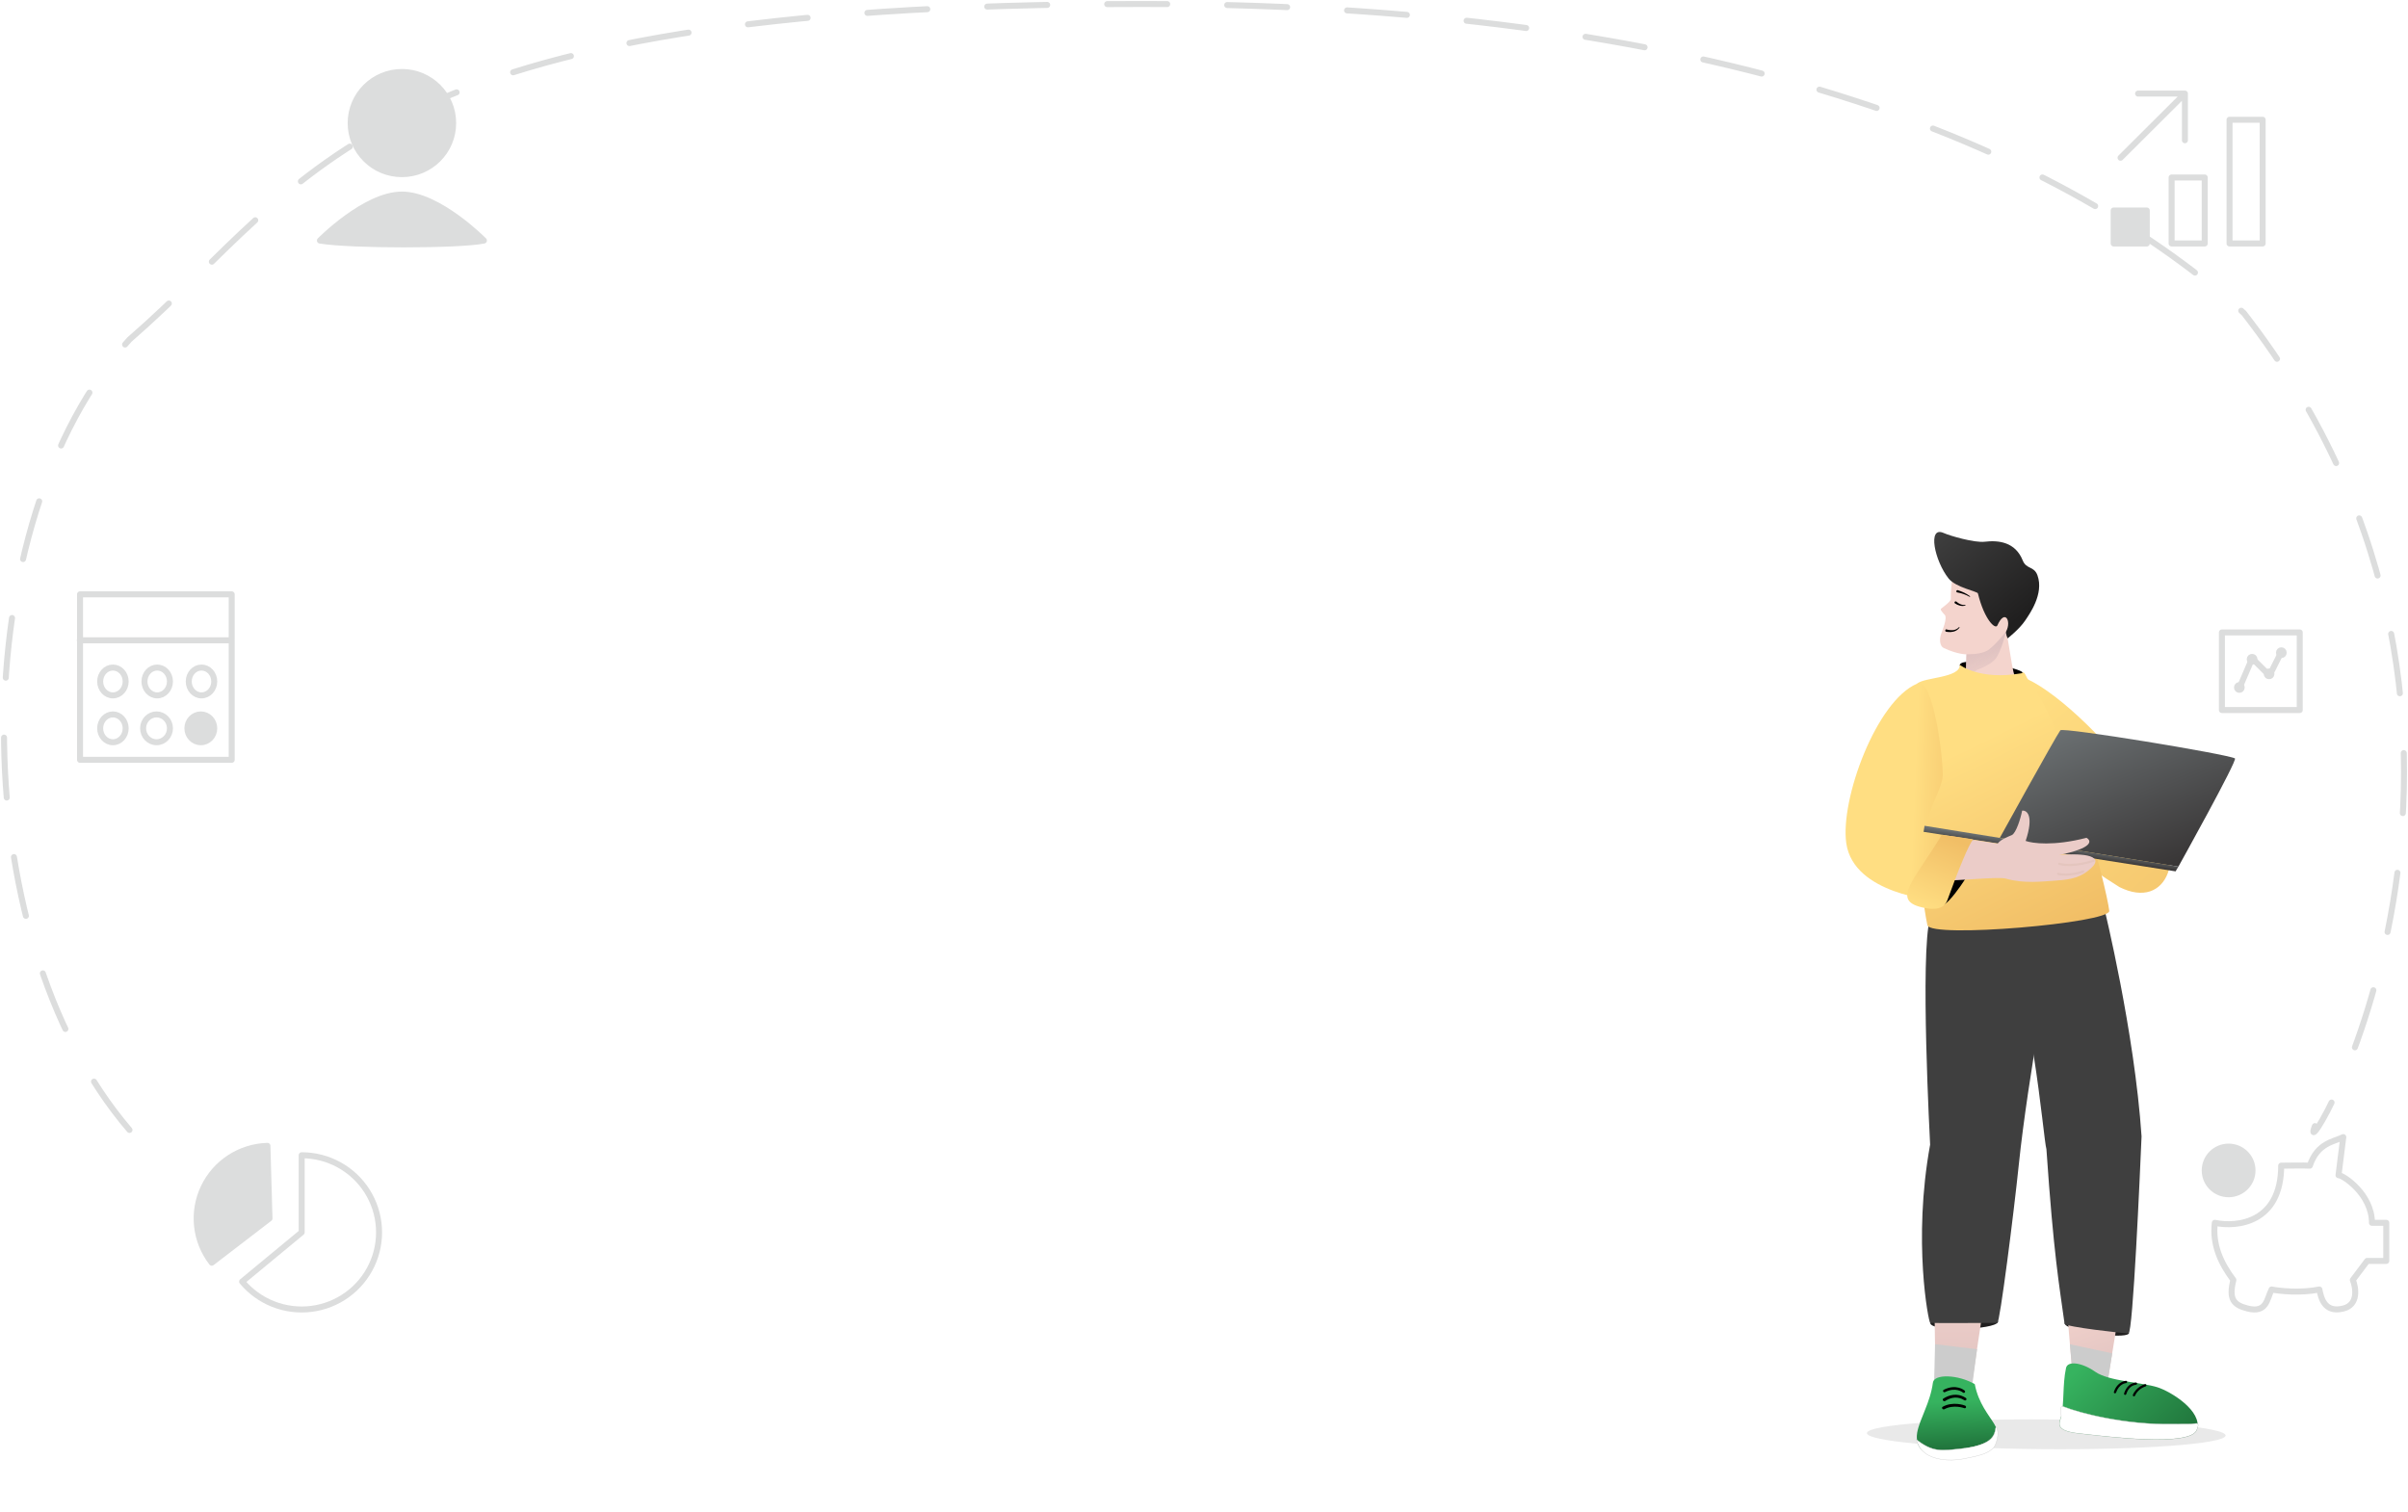 <svg width="1204" height="756" viewBox="0 0 1204 756" fill="none" xmlns="http://www.w3.org/2000/svg">
<ellipse cx="200.957" cy="61.542" rx="25.625" ry="25.543" fill="#DCDDDD" stroke="#DCDDDD" stroke-width="3" stroke-linejoin="round"/>
<path d="M200.958 97.302C182.56 97.302 159.958 120.291 159.958 120.291C175.333 122.845 229.145 122.845 241.958 120.291C241.958 120.291 219.356 97.302 200.958 97.302Z" fill="#DCDDDD" stroke="#DCDDDD" stroke-width="3" stroke-linecap="round" stroke-linejoin="round"/>
<ellipse cx="1114.31" cy="585.303" rx="11.946" ry="11.908" fill="#DCDDDD" stroke="#DCDDDD" stroke-width="3" stroke-linejoin="round"/>
<path d="M1171.64 568.632L1169.26 587.684C1171.64 587.684 1185.98 597.21 1185.98 611.499H1193.14V630.551H1183.59L1176.42 640.077C1178.01 644.046 1179.29 652.461 1171.64 654.366C1162.08 656.747 1160.49 648.809 1159.69 644.84C1150.14 646.745 1139.78 645.634 1135.8 644.84C1133.41 649.603 1133.41 656.747 1123.86 654.366C1116.69 652.58 1114.3 649.603 1116.69 640.077C1110.26 631.528 1106.12 622.278 1107.41 611.499C1118.47 613.881 1140.59 611.499 1140.59 582.921C1145.78 582.93 1150.79 582.724 1154.92 582.92C1158.74 571.489 1166.87 571.014 1171.64 568.632Z" stroke="#DCDDDD" stroke-width="3" stroke-linecap="round" stroke-linejoin="round"/>
<path d="M1060.27 78.886L1092.46 46.804M1092.46 46.804L1069.05 46.804M1092.46 46.804L1092.46 70.136" stroke="#DCDDDD" stroke-width="3" stroke-linecap="round" stroke-linejoin="round"/>
<path d="M1131.33 121.755H1114.77V59.885H1131.33V121.755Z" stroke="#DCDDDD" stroke-width="3" stroke-linecap="round" stroke-linejoin="round"/>
<path d="M1102.36 121.755H1085.81V88.758H1102.36V121.755Z" stroke="#DCDDDD" stroke-width="3" stroke-linecap="round" stroke-linejoin="round"/>
<path d="M1073.39 121.755H1056.84V105.256H1073.39V121.755Z" fill="#DCDDDD" stroke="#DCDDDD" stroke-width="3" stroke-linecap="round" stroke-linejoin="round"/>
<path d="M150.841 577.706C157.356 577.706 163.765 579.346 169.475 582.473C175.184 585.6 180.009 590.114 183.502 595.596C186.995 601.078 189.042 607.35 189.455 613.83C189.867 620.311 188.631 626.791 185.862 632.669C183.092 638.546 178.878 643.632 173.611 647.453C168.344 651.275 162.194 653.709 155.732 654.53C149.269 655.351 142.703 654.531 136.643 652.148C130.583 649.765 125.224 645.896 121.065 640.898L150.841 616.273L150.841 577.706Z" stroke="#DCDDDD" stroke-width="3" stroke-linejoin="round"/>
<path d="M105.893 631.45C101.796 626.148 99.25 619.82 98.535 613.165C97.821 606.511 98.966 599.789 101.844 593.742C104.723 587.696 109.222 582.56 114.845 578.903C120.468 575.246 126.996 573.21 133.708 573.019L134.744 609.302L105.893 631.45Z" fill="#DCDDDD" stroke="#DCDDDD" stroke-width="3" stroke-linejoin="round"/>
<path d="M64.743 565.052C-19.653 466.713 -18.172 260.504 64.743 169.788C157.739 89.015 181.713 2 571.12 2C873.169 2 1036.04 79.549 1121.92 156.544C1285.9 367.23 1145.24 595.164 1157.45 563.147" stroke="#DCDDDD" stroke-width="3" stroke-linecap="round" stroke-linejoin="round" stroke-dasharray="30 30"/>
<path d="M1110.95 355.069V316.276H1149.87V355.069H1110.95Z" stroke="#DCDDDD" stroke-width="3" stroke-linecap="round" stroke-linejoin="round"/>
<path d="M1119.6 344.293L1126.09 329.207L1134.74 337.828L1140.14 327.052" stroke="#DCDDDD" stroke-width="3" stroke-linecap="round" stroke-linejoin="round"/>
<ellipse cx="1140.67" cy="326.385" rx="1.179" ry="1.176" stroke="#DCDDDD" stroke-width="3" stroke-linejoin="round"/>
<ellipse cx="1119.68" cy="343.783" rx="1.179" ry="1.176" stroke="#DCDDDD" stroke-width="3" stroke-linejoin="round"/>
<ellipse cx="1126.05" cy="329.677" rx="1.179" ry="1.176" stroke="#DCDDDD" stroke-width="3" stroke-linejoin="round"/>
<ellipse cx="1134.54" cy="336.965" rx="1.179" ry="1.176" stroke="#DCDDDD" stroke-width="3" stroke-linejoin="round"/>
<path d="M39.914 320.195L115.846 320.195L115.846 379.965L40.017 379.965L40.017 297.207L115.846 297.207L115.846 319.665" stroke="#DCDDDD" stroke-width="3" stroke-linecap="round" stroke-linejoin="round"/>
<ellipse cx="56.458" cy="340.783" rx="6.375" ry="6.958" stroke="#DCDDDD" stroke-width="3" stroke-linejoin="round"/>
<ellipse cx="56.458" cy="364.219" rx="6.375" ry="6.958" stroke="#DCDDDD" stroke-width="3" stroke-linejoin="round"/>
<ellipse cx="78.267" cy="364.219" rx="6.711" ry="6.958" stroke="#DCDDDD" stroke-width="3" stroke-linejoin="round"/>
<ellipse cx="100.411" cy="364.219" rx="6.711" ry="6.958" fill="#DCDDDD" stroke="#DCDDDD" stroke-width="3" stroke-linejoin="round"/>
<ellipse cx="78.603" cy="340.783" rx="6.375" ry="6.958" stroke="#DCDDDD" stroke-width="3" stroke-linejoin="round"/>
<ellipse cx="100.747" cy="340.783" rx="6.375" ry="6.958" stroke="#DCDDDD" stroke-width="3" stroke-linejoin="round"/>
<g filter="url(#filter0_f_46_84)">
<path d="M933.473 716.504C932.432 720.602 971.728 724.258 1021.24 724.672C1070.76 725.085 1111.74 722.098 1112.78 718.001C1113.82 713.904 1074.53 710.247 1025.01 709.834C975.498 709.421 934.514 712.407 933.473 716.504Z" fill="#959595" fill-opacity="0.2"/>
</g>
<path d="M1032.38 661.699C1032.11 665.617 1062.12 669.971 1064.42 666.873C1065.57 665.312 1046.44 659.997 1043.69 659.68C1040.69 659.337 1032.58 658.642 1032.38 661.699Z" fill="#201F1F"/>
<path d="M1032.35 641.246L1036.8 694.171L1052.6 698.27L1060.14 651.908L1032.35 641.246Z" fill="url(#paint0_linear_46_84)"/>
<path d="M1036.09 684.874L1053.78 691.022L1056.1 676.763L1034.96 672.233L1036.09 684.874Z" fill="#CCCCCC"/>
<path d="M1033.02 684.066C1031.18 692.482 1032.18 702.507 1030.55 708.411C1029.75 711.351 1026.73 715.424 1039.35 716.814C1051.97 718.203 1095.69 723.963 1098.49 714.828C1101.3 705.694 1085.55 695.882 1078.63 693.705C1071.02 691.303 1054.36 690.712 1047.67 686.024C1040.99 681.31 1033.82 680.384 1033.02 684.066Z" fill="url(#paint1_linear_46_84)"/>
<path d="M1030.58 708.412C1030.61 708.281 1030.62 708.095 1030.6 707.856C1030.58 707.617 1030.55 707.337 1030.51 707.044C1030.5 706.977 1030.5 706.924 1030.49 706.857C1030.42 706.311 1030.34 705.698 1030.32 705.127C1030.32 704.822 1030.33 704.53 1030.37 704.266C1030.42 704.016 1030.49 703.794 1030.63 703.64C1030.76 703.473 1030.92 703.373 1031.16 703.355C1031.38 703.324 1031.67 703.362 1032.05 703.523C1039.71 706.577 1062.43 712.613 1086.73 712.159C1088.51 712.122 1090.07 712.129 1091.45 712.13C1092.11 712.129 1092.75 712.127 1093.32 712.135C1095.1 712.125 1096.46 712.085 1097.49 711.872C1098.12 711.751 1098.52 711.793 1098.75 711.934C1098.98 712.076 1099.08 712.318 1099.08 712.623C1099.08 712.928 1098.99 713.296 1098.87 713.689C1098.81 713.873 1098.75 714.056 1098.67 714.252L1098.67 714.278C1098.6 714.474 1098.54 714.658 1098.49 714.828C1098.14 715.969 1097.15 716.859 1095.68 717.584C1094.19 718.296 1092.21 718.803 1089.88 719.177C1085.18 719.897 1079.06 719.992 1072.64 719.758C1061.68 719.361 1049.82 718.001 1042.65 717.18C1041.42 717.04 1040.31 716.917 1039.4 716.816C1036.25 716.469 1034.07 715.96 1032.59 715.333C1031.12 714.706 1030.35 713.986 1029.98 713.203C1029.63 712.433 1029.68 711.613 1029.88 710.799C1029.98 710.392 1030.12 709.986 1030.24 709.593C1030.25 709.553 1030.27 709.488 1030.29 709.449C1030.37 709.067 1030.49 708.727 1030.58 708.412Z" fill="white" stroke="#CCCCCC" stroke-width="0.18"/>
<path d="M1057.89 696.617C1057.74 696.757 1057.52 696.802 1057.31 696.741C1057.01 696.636 1056.85 696.325 1056.96 696.024C1058.69 690.84 1062.78 690.507 1062.95 690.5C1063.26 690.472 1063.53 690.708 1063.57 691.028C1063.58 691.347 1063.35 691.616 1063.04 691.644C1062.89 691.652 1059.53 691.959 1058.04 696.398C1058.01 696.476 1057.96 696.553 1057.89 696.617Z" fill="black"/>
<path d="M1062.96 697.41C1062.81 697.55 1062.6 697.594 1062.41 697.534C1062.11 697.43 1061.95 697.119 1062.04 696.83C1062.75 694.617 1064.32 691.866 1067.72 691.374C1067.76 691.362 1067.79 691.363 1067.81 691.364C1068.11 691.296 1068.41 691.453 1068.5 691.749C1068.59 692.044 1068.42 692.356 1068.13 692.45C1068.06 692.461 1067.98 692.484 1067.89 692.494C1065.62 692.831 1064.01 694.4 1063.13 697.177C1063.1 697.256 1063.03 697.346 1062.96 697.41Z" fill="black"/>
<path d="M1073.02 693.157C1072.95 693.221 1072.88 693.258 1072.79 693.294C1072.74 693.318 1069.06 694.397 1067.49 697.943C1067.37 698.23 1067.03 698.349 1066.74 698.232C1066.45 698.115 1066.32 697.778 1066.45 697.478C1068.24 693.423 1072.31 692.228 1072.48 692.181C1072.78 692.1 1073.09 692.271 1073.18 692.58C1073.25 692.795 1073.17 693.017 1073.02 693.157Z" fill="black"/>
<path d="M965.187 661.895C966.899 666.054 996.901 664.909 998.911 661.248C999.905 659.403 991.978 655.965 987.528 655.714C980.589 655.324 964.008 659.027 965.187 661.895Z" fill="#201F1F"/>
<path d="M966.811 627.815L967.781 689.363L986.259 689.71L995.44 628.353L966.811 627.815Z" fill="url(#paint2_linear_46_84)"/>
<path d="M967.019 693.155L985.74 695.542L988.526 674.708L967.526 672.207L967.019 693.155Z" fill="#CCCCCC"/>
<path d="M966.461 691.404C965.134 701.511 959.913 709.288 958.588 716.41C957.915 719.942 958.395 730 973.147 726.397C980.904 724.503 986.592 723.766 990.507 722.348C1008.53 715.819 991.073 711.47 987.387 692.178C979.029 687.31 967.034 686.982 966.461 691.404Z" fill="url(#paint3_linear_46_84)"/>
<path d="M958.066 719.782C966.468 726.29 970.356 725.572 981.569 724.311C999.789 722.261 996.912 714.697 998.118 713.512C1000.2 716.932 997.779 722.954 996.845 723.919C993.997 726.862 990.363 727.88 981.615 729.552C973.788 731.047 966.365 729.601 962.716 726.76C960.623 725.132 959.577 724.317 958.066 719.782Z" fill="white" stroke="#CCCCCC" stroke-width="0.18" stroke-linejoin="round"/>
<path d="M971.703 696.015C971.658 695.967 971.629 695.904 971.599 695.873C971.44 695.544 971.559 695.165 971.886 694.978C978.131 691.853 982.159 695.245 982.324 695.389C982.609 695.63 982.642 696.046 982.389 696.313C982.151 696.595 981.751 696.611 981.467 696.37C981.317 696.241 977.916 693.426 972.481 696.152C972.201 696.295 971.896 696.222 971.703 696.015Z" fill="black"/>
<path d="M971.651 700.506C971.595 700.457 971.573 700.408 971.517 700.359C971.276 700.033 971.34 699.582 971.668 699.391C974.314 697.73 978.361 696.301 982.641 698.905C982.712 698.937 982.749 698.969 982.768 698.985C983.14 699.159 983.322 699.553 983.199 699.922C983.057 700.275 982.657 700.434 982.27 700.277C982.181 700.23 982.092 700.182 981.965 700.102C979.057 698.328 975.864 698.507 972.52 700.634C972.251 700.757 971.894 700.716 971.651 700.506Z" fill="black"/>
<path d="M971.348 704.631C971.269 704.571 971.223 704.508 971.157 704.431C970.921 704.086 971.023 703.665 971.341 703.49C976.523 700.628 982.276 702.796 982.513 702.893C982.896 703.044 983.112 703.456 983.01 703.795C982.896 704.152 982.491 704.316 982.129 704.18C982.076 704.168 976.765 702.196 972.174 704.73C971.915 704.866 971.605 704.825 971.348 704.631Z" fill="black"/>
<path d="M1052.08 454.007C1052.08 454.007 1067.25 515.669 1070.78 568.277C1070 586.382 1066.49 666.802 1064.25 666.801C1062.02 666.801 1032.51 663.563 1032.28 661.944C1029.58 642.342 1026.84 627.572 1023.21 574.674C1021.65 569.733 1015.48 489.454 1000.06 469.248C998.889 454.035 995.054 453.454 995.054 453.454L1052.08 454.007Z" fill="#3F3F3F"/>
<path d="M1027.32 467.78C1027.32 467.78 1013.86 539.079 1009.45 581.961C1006.86 607.112 999.901 661.541 998.687 661.541C997.473 661.541 966.14 661.742 965.095 661.539C964.32 661.389 956.26 620.663 965.066 572.401C965.066 572.401 959.891 476.118 965.071 459.08C969.513 444.484 974.4 446.533 974.4 446.533L1027.32 467.78Z" fill="#3F3F3F"/>
<path d="M1011.39 336.294C1009.05 333.704 981.241 328.166 979.905 332.461C979.236 334.618 992.498 340.011 994.507 340.414C997.612 341.031 1013.6 338.733 1011.39 336.294Z" fill="black"/>
<path d="M1009.04 341.551C1009.04 341.551 988.699 343.516 982.742 340.589L983.286 327.231C983.286 327.231 978.832 327.307 971.984 324.105C969.504 322.944 969.818 319.037 970.569 316.991C971.216 315.255 973.812 308.972 972.373 307.468C970.933 305.946 970.004 304.866 970.559 304.362C971.115 303.859 975.482 300.836 975.401 299.563C975.24 296.623 975.923 290.819 975.923 290.819C975.923 290.819 982.357 292.799 984.54 293.405C987.205 294.135 988.838 295.903 989.42 296.696C992.778 301.427 991.514 306.439 994.965 310.352C999.871 315.937 997.172 310.203 1001.38 308.475C1005.26 306.89 1004.93 313.471 1004.17 314.558C1002.17 317.435 1003.45 317.034 1003.77 318.83C1005.06 326.012 1006.76 340.654 1009.04 341.551Z" fill="#F4D4CD"/>
<path d="M1003.05 315.753C1003.05 315.753 997.024 323.561 993.313 325.544C989.762 327.437 983.207 327.182 983.207 327.182L982.818 338.568L988.871 334.842C988.871 334.842 995.234 332.631 997.763 329.478C1000.7 325.798 1003.05 315.753 1003.05 315.753Z" fill="url(#paint4_linear_46_84)"/>
<path d="M1012.56 310.351C1014.63 307.26 1022.09 297.023 1018.74 287.736C1017.01 282.928 1013.2 284.863 1011.34 280.218C1007.66 271.056 999.362 270.06 992.307 270.905C987.375 271.496 975.273 268.068 971.777 266.511C963.612 262.905 967.278 280.445 974.293 289.278C977.917 293.834 988.707 295.709 988.954 296.74C992.228 310.062 997.726 314.933 998.673 312.774C1002.49 304.269 1005.78 310.645 1003.13 315.615C1002.56 316.685 1003.83 319.221 1003.83 319.221C1003.83 319.221 1009.69 314.647 1012.56 310.351Z" fill="url(#paint5_linear_46_84)"/>
<path d="M979.147 301.588C979.825 302.013 980.557 302.361 981.356 302.474C981.759 302.55 982.152 302.532 982.564 302.512C982.662 302.503 982.757 302.556 982.767 302.663C982.774 302.737 982.725 302.817 982.633 302.845C982.209 302.941 981.766 303.038 981.313 303.024C980.409 303.033 979.517 302.793 978.697 302.421C978.277 302.219 977.871 302.007 977.486 301.743C977.243 301.558 977.191 301.206 977.374 300.944C977.559 300.701 977.911 300.649 978.173 300.832C978.178 300.826 979.065 301.529 979.147 301.588Z" fill="black"/>
<path d="M978.863 295.141C981.044 295.814 983.148 296.771 984.977 298.147C985.057 298.196 985.068 298.308 985 298.39C984.949 298.451 984.858 298.478 984.778 298.429C982.9 297.346 980.788 296.6 978.646 296.252C978.328 296.282 978.115 295.865 978.171 295.6C978.206 295.372 978.628 294.946 978.863 295.141Z" fill="black"/>
<path d="M973.371 314.775C973.603 314.886 973.892 314.938 974.143 314.985C974.956 315.138 975.777 315.22 976.602 315.114C977.713 314.972 978.719 314.471 979.477 313.642C979.546 313.579 979.639 313.57 979.721 313.638C979.782 313.688 979.791 313.782 979.742 313.862C979.009 314.875 977.954 315.548 976.746 315.853C975.844 316.082 974.919 316.12 973.996 316.034C973.684 315.986 973.371 315.968 973.061 315.896C972.754 315.83 972.575 315.527 972.641 315.219C972.69 314.989 972.925 314.561 973.371 314.775Z" fill="black"/>
<path d="M1075.64 400.284C1094.89 427.852 1083.6 455.545 1059.73 443.607C1020.24 418.787 1051.56 431.647 1045.06 405.094C1041.04 388.656 1013.5 339.529 1013.5 339.529C1030.09 347.219 1056.4 372.717 1075.64 400.284Z" fill="url(#paint6_linear_46_84)"/>
<path d="M979.91 332.462C979.91 332.462 989.62 340.339 1010.67 336.698C1012.69 335.079 1012.43 338.365 1015.93 342.769C1032.56 363.7 1053.3 443.679 1054.63 455.477C1055.32 461.56 965.097 469.374 963.697 462.66C956.535 428.381 957.403 342.947 958.602 341.851C962.176 338.598 980.106 339.116 979.91 332.462Z" fill="url(#paint7_linear_46_84)"/>
<path d="M923.158 421.797C926.898 447.233 967.775 450.239 967.775 450.239C967.775 450.239 979.13 430.16 984.575 421.799C987.272 417.662 962.355 418.467 962.917 413.909C963.955 405.255 971.333 393.461 971.382 387.732C971.462 377.708 966.495 338.577 958.62 341.855C938.199 350.349 919.947 399.92 923.158 421.797Z" fill="url(#paint8_linear_46_84)"/>
<path d="M1117.47 379.259C1113.7 377.108 1031.37 363.547 1030.17 365.211C1027.52 368.901 999.897 419.014 999.897 419.014L1089.2 433.385C1089.2 433.385 1118.89 380.071 1117.47 379.259Z" fill="url(#paint9_linear_46_84)"/>
<path d="M1089.2 433.385L962.271 412.958L961.786 415.968L1087.79 435.732L1089.2 433.385Z" fill="url(#paint10_linear_46_84)"/>
<path d="M970.759 452.745C974.535 453.134 986.537 434.149 988.026 430.231C989.005 427.64 987.666 418.746 986.171 420.129C983.842 422.284 967.415 452.393 970.759 452.745Z" fill="black"/>
<path d="M998.816 421.866L972.792 417.893L964.246 440.353C974.796 441.129 998.528 438.126 1002.95 439.383C1012.15 441.999 1021.4 440.774 1027.97 440.352C1035.66 439.859 1040.47 438.762 1045.42 434.279C1053.5 426.945 1038.2 426.752 1029.53 427.573C1046.74 424.09 1045.84 420.384 1043.24 418.966C1026.87 423.187 1016.15 421.762 1012.83 420.522C1017.08 407.728 1013.43 405.097 1011.07 405.38C1010.28 409.525 1007.96 416.697 1005.91 417.599C1003.83 418.514 1000.33 419.787 998.816 421.866Z" fill="#EBCCC8"/>
<path d="M1046.8 430.431C1046.8 430.431 1036.5 433.977 1029.63 431.947" stroke="#E4C5BE" stroke-width="1.092" stroke-miterlimit="10" stroke-linecap="round" stroke-linejoin="round"/>
<path d="M1041.58 435.847C1041.58 435.847 1034.16 438.359 1029.04 437" stroke="#E4C5BE" stroke-width="1.092" stroke-miterlimit="10" stroke-linecap="round" stroke-linejoin="round"/>
<path d="M970.876 417.522C957.194 440.268 945.669 449.982 960.725 453.691C971.729 456.411 973.255 451.352 973.893 449.592C978.769 436.161 984.712 421.238 986.548 419.998C987.324 419.469 974.099 418.005 970.876 417.522Z" fill="url(#paint11_linear_46_84)"/>
<defs>
<filter id="filter0_f_46_84" x="929.568" y="705.911" width="187.12" height="22.683" filterUnits="userSpaceOnUse" color-interpolation-filters="sRGB">
<feFlood flood-opacity="0" result="BackgroundImageFix"/>
<feBlend mode="normal" in="SourceGraphic" in2="BackgroundImageFix" result="shape"/>
<feGaussianBlur stdDeviation="1.942" result="effect1_foregroundBlur_46_84"/>
</filter>
<linearGradient id="paint0_linear_46_84" x1="1039.39" y1="647.478" x2="1053.86" y2="688.137" gradientUnits="userSpaceOnUse">
<stop stop-color="#F4D4CD"/>
<stop offset="1" stop-color="#E1C3C1"/>
</linearGradient>
<linearGradient id="paint1_linear_46_84" x1="1038.52" y1="684.576" x2="1090.23" y2="737.103" gradientUnits="userSpaceOnUse">
<stop stop-color="#36B35F"/>
<stop offset="0.999" stop-color="#1D6A36"/>
</linearGradient>
<linearGradient id="paint2_linear_46_84" x1="981.134" y1="628.079" x2="979.978" y2="689.593" gradientUnits="userSpaceOnUse">
<stop stop-color="#F4D4CD"/>
<stop offset="1" stop-color="#E1C3C1"/>
</linearGradient>
<linearGradient id="paint3_linear_46_84" x1="1000.89" y1="699.114" x2="1002.5" y2="726.712" gradientUnits="userSpaceOnUse">
<stop stop-color="#36B35F"/>
<stop offset="1" stop-color="#1D6A36"/>
</linearGradient>
<linearGradient id="paint4_linear_46_84" x1="992.079" y1="323.907" x2="997.697" y2="344.938" gradientUnits="userSpaceOnUse">
<stop stop-color="#DEC1C0"/>
<stop offset="1" stop-color="#DEC1C0" stop-opacity="0"/>
</linearGradient>
<linearGradient id="paint5_linear_46_84" x1="1012.09" y1="307.168" x2="973.857" y2="260.489" gradientUnits="userSpaceOnUse">
<stop stop-color="#201F1F"/>
<stop offset="1" stop-color="#3F3F3F"/>
</linearGradient>
<linearGradient id="paint6_linear_46_84" x1="1030.26" y1="332.094" x2="1148.03" y2="464.44" gradientUnits="userSpaceOnUse">
<stop stop-color="#FFDE82"/>
<stop offset="1" stop-color="#F1BE66"/>
</linearGradient>
<linearGradient id="paint7_linear_46_84" x1="963.886" y1="383.088" x2="1009.62" y2="476.174" gradientUnits="userSpaceOnUse">
<stop stop-color="#FFDE82"/>
<stop offset="1" stop-color="#F1BE66"/>
</linearGradient>
<linearGradient id="paint8_linear_46_84" x1="957.002" y1="398.063" x2="988.956" y2="399.326" gradientUnits="userSpaceOnUse">
<stop stop-color="#FFDE82"/>
<stop offset="1" stop-color="#F1BE66"/>
</linearGradient>
<linearGradient id="paint9_linear_46_84" x1="1025.21" y1="366.532" x2="1058.72" y2="450.284" gradientUnits="userSpaceOnUse">
<stop stop-color="#6B7072"/>
<stop offset="1" stop-color="#353232"/>
</linearGradient>
<linearGradient id="paint10_linear_46_84" x1="981.485" y1="416.225" x2="980.766" y2="421.593" gradientUnits="userSpaceOnUse">
<stop stop-color="#6B7072"/>
<stop offset="1" stop-color="#353232"/>
</linearGradient>
<linearGradient id="paint11_linear_46_84" x1="960.244" y1="453.509" x2="975.763" y2="419.105" gradientUnits="userSpaceOnUse">
<stop stop-color="#FFDE82"/>
<stop offset="1" stop-color="#F1BE66"/>
</linearGradient>
</defs>
</svg>
